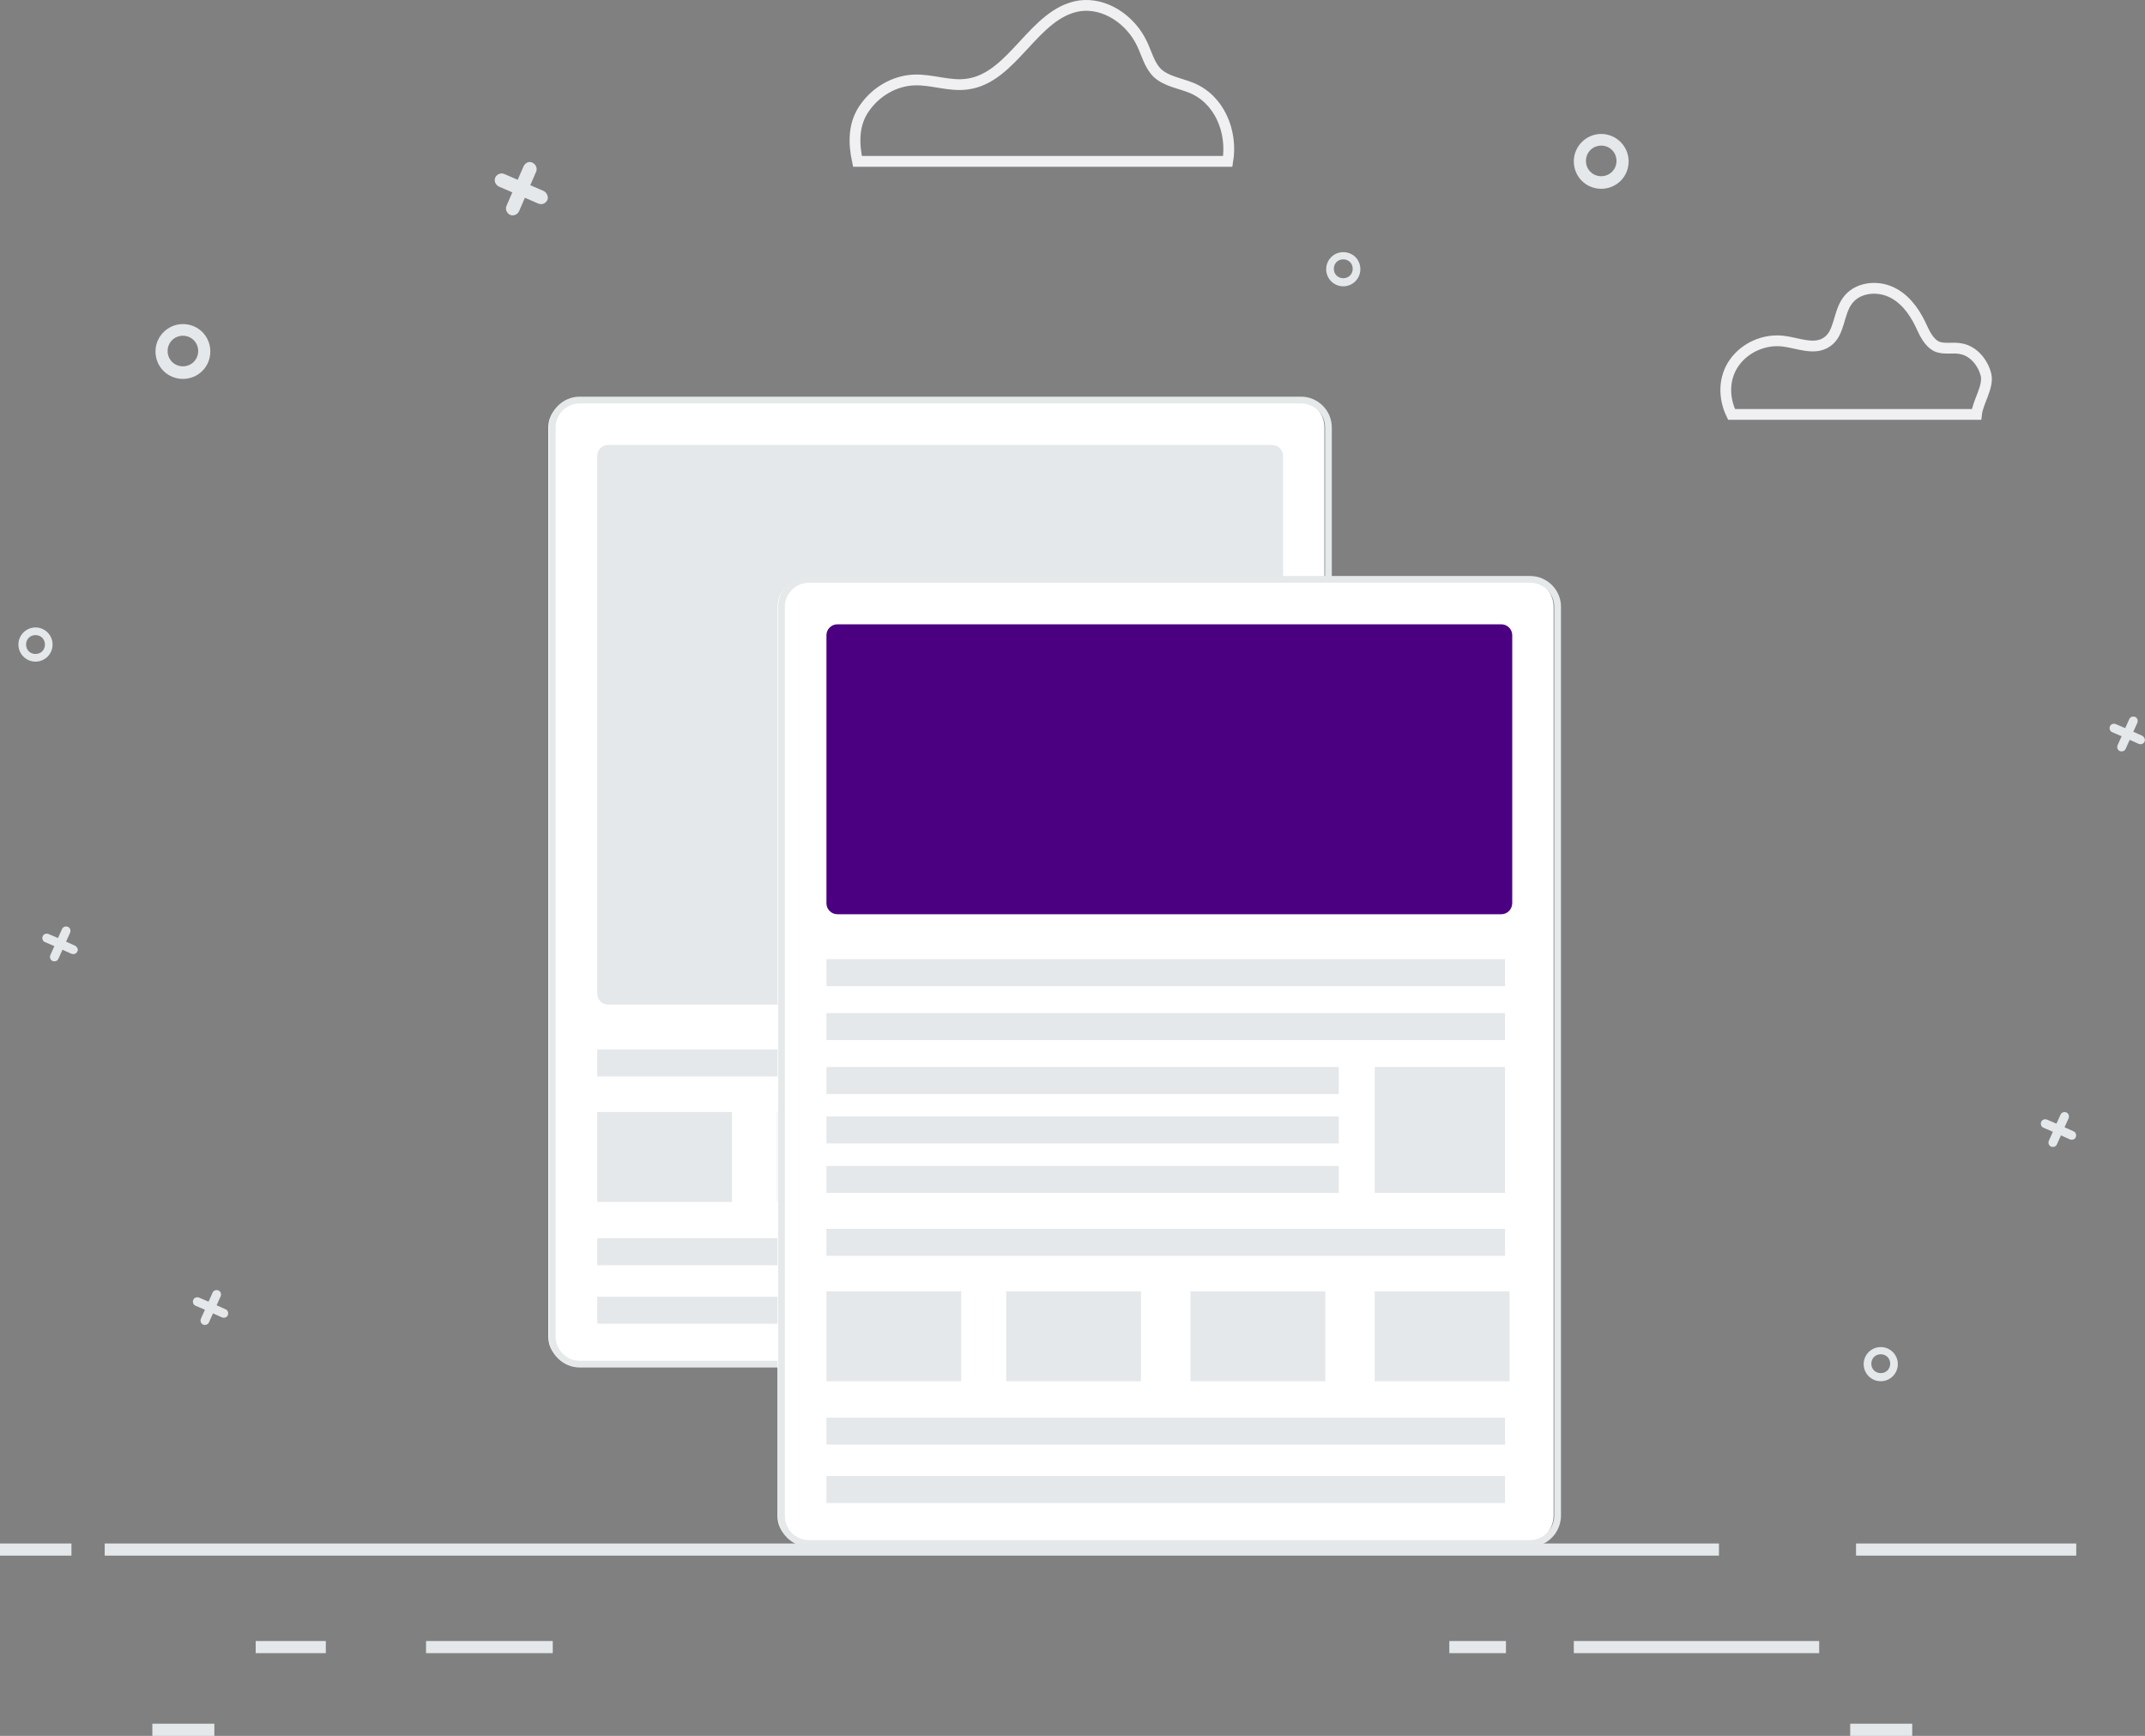 <?xml version="1.0" encoding="utf-8"?>
<!-- Generator: Adobe Illustrator 24.1.3, SVG Export Plug-In . SVG Version: 6.00 Build 0)  -->
<svg version="1.1" id="Layer_1" xmlns="http://www.w3.org/2000/svg" xmlns:xlink="http://www.w3.org/1999/xlink" x="0px" y="0px"
	 width="477.3px" height="386.2px" viewBox="0 0 477.3 386.2" style="enable-background:new 0 0 477.3 386.2;" xml:space="preserve"
	>
<rect x="0" y="0" width="477.3" height="386.2" fill="#808080" stroke="none"/>
<style type="text/css">
	.st0{fill:#FFFFFF;}
	.st1{fill:none;stroke:#E5E9EA;stroke-width:1.5;stroke-miterlimit:10;}
	.st2{fill:#E4E8EA;}
	.st3{fill:#4B0082;}
	.st4{fill:none;stroke:#F0F0F2;stroke-width:2.4;stroke-miterlimit:10;}
</style>
<g>
	<g>
		<g>
			<g>
				<path class="st0" d="M288.5,303.5H128.1c-3.3,0-6.1-2.7-6.1-6.1V95.1c0-3.3,2.7-6.1,6.1-6.1h160.5c3.3,0,6.1,2.7,6.1,6.1v202.3
					C294.6,300.8,291.9,303.5,288.5,303.5z"/>
				<path class="st1" d="M289.4,303.5H129c-3.3,0-6.1-2.7-6.1-6.1V95.1c0-3.3,2.7-6.1,6.1-6.1h160.5c3.3,0,6.1,2.7,6.1,6.1v202.3
					C295.5,300.8,292.8,303.5,289.4,303.5z"/>
			</g>
			<path class="st2" d="M283.1,223.5H135.3c-1.3,0-2.4-1.1-2.4-2.4V101.4c0-1.3,1.1-2.4,2.4-2.4h147.8c1.3,0,2.4,1.1,2.4,2.4V221
				C285.5,222.4,284.4,223.5,283.1,223.5z"/>
			<g>
				<rect x="132.9" y="233.5" class="st2" width="151" height="6"/>
			</g>
			<g>
				<rect x="132.9" y="275.5" class="st2" width="151" height="6"/>
			</g>
			<g>
				<rect x="132.9" y="288.5" class="st2" width="151" height="6"/>
			</g>
			<g>
				<rect x="132.9" y="247.4" class="st2" width="30" height="20"/>
			</g>
			<g>
				<rect x="172.9" y="247.4" class="st2" width="30" height="20"/>
			</g>
			<g>
				<rect x="213.9" y="247.4" class="st2" width="30" height="20"/>
			</g>
			<g>
				<rect x="254.9" y="247.4" class="st2" width="30" height="20"/>
			</g>
		</g>
		<g>
			<g>
				<path class="st0" d="M339.5,343.4H179.1c-3.3,0-6.1-2.7-6.1-6.1V135c0-3.3,2.7-6.1,6.1-6.1h160.5c3.3,0,6.1,2.7,6.1,6.1v202.3
					C345.6,340.7,342.9,343.4,339.5,343.4z"/>
				<path class="st1" d="M340.4,343.4H180c-3.3,0-6.1-2.7-6.1-6.1V135c0-3.3,2.7-6.1,6.1-6.1h160.5c3.3,0,6.1,2.7,6.1,6.1v202.3
					C346.5,340.7,343.8,343.4,340.4,343.4z"/>
			</g>
			<path class="st3" d="M334.1,203.4H186.3c-1.3,0-2.4-1.1-2.4-2.4v-59.7c0-1.3,1.1-2.4,2.4-2.4h147.8c1.3,0,2.4,1.1,2.4,2.4v59.6
				C336.5,202.3,335.4,203.4,334.1,203.4z"/>
			<g>
				<rect x="183.9" y="213.4" class="st2" width="151" height="6"/>
			</g>
			<g>
				<rect x="183.9" y="225.4" class="st2" width="151" height="6"/>
			</g>
			<g>
				<rect x="183.9" y="237.4" class="st2" width="114" height="6"/>
			</g>
			<g>
				<rect x="183.9" y="248.4" class="st2" width="114" height="6"/>
			</g>
			<g>
				<rect x="183.9" y="259.4" class="st2" width="114" height="6"/>
			</g>
			<g>
				<rect x="183.9" y="273.4" class="st2" width="151" height="6"/>
			</g>
			<g>
				<rect x="183.9" y="315.4" class="st2" width="151" height="6"/>
			</g>
			<g>
				<rect x="183.9" y="328.4" class="st2" width="151" height="6"/>
			</g>
			<g>
				<rect x="305.9" y="237.4" class="st2" width="29" height="28"/>
			</g>
			<g>
				<rect x="183.9" y="287.3" class="st2" width="30" height="20"/>
			</g>
			<g>
				<rect x="223.9" y="287.3" class="st2" width="30" height="20"/>
			</g>
			<g>
				<rect x="264.9" y="287.3" class="st2" width="30" height="20"/>
			</g>
			<g>
				<rect x="305.9" y="287.3" class="st2" width="30" height="20"/>
			</g>
		</g>
	</g>
	<path class="st2" d="M121,42.5l-3-1.3l1.3-3c0.3-0.7,0-1.6-0.8-2s-1.6,0-2,0.8l-1.3,3l-3-1.3c-0.7-0.3-1.6,0-2,0.8
		c-0.3,0.7,0,1.6,0.8,2l3,1.3l-1.3,3c-0.3,0.7,0,1.6,0.8,2c0.7,0.3,1.6,0,2-0.8l1.3-3l3,1.3c0.8,0.3,1.6,0,2-0.8
		C122.1,43.8,121.7,42.9,121,42.5z"/>
	<path class="st2" d="M16.7,210.4l-2-0.9l0.9-2c0.2-0.5,0-1.1-0.5-1.3s-1.1,0-1.3,0.5l-0.9,2l-2.1-0.9c-0.5-0.2-1.1,0-1.3,0.5
		s0,1.1,0.5,1.3l2.1,0.9l-0.9,2c-0.2,0.5,0,1.1,0.5,1.3s1.1,0,1.3-0.5l0.9-2l2,0.9c0.5,0.2,1.1,0,1.3-0.5
		C17.5,211.3,17.2,210.7,16.7,210.4z"/>
	<path class="st2" d="M461.4,251.7l-2-0.9l0.9-2c0.2-0.5,0-1.1-0.5-1.3s-1.1,0-1.3,0.5l-0.9,2l-2.1-0.9c-0.5-0.2-1.1,0-1.3,0.5
		s0,1.1,0.5,1.3l2.1,0.9l-0.9,2c-0.2,0.5,0,1.1,0.5,1.3s1.1,0,1.3-0.5l0.9-2l2,0.9c0.5,0.2,1.1,0,1.3-0.5
		C462.1,252.5,461.9,251.9,461.4,251.7z"/>
	<path class="st2" d="M50.2,291.3l-2-0.9l0.9-2c0.2-0.5,0-1.1-0.5-1.3c-0.5-0.2-1.1,0-1.3,0.5l-0.9,2l-2.1-0.9
		c-0.5-0.2-1.1,0-1.3,0.5s0,1.1,0.5,1.3l2.1,0.9l-0.9,2c-0.2,0.5,0,1.1,0.5,1.3c0.5,0.2,1.1,0,1.3-0.5l0.9-2l2,0.9
		c0.5,0.2,1.1,0,1.3-0.5C50.9,292.1,50.7,291.5,50.2,291.3z"/>
	<path class="st2" d="M476.7,163.7l-2-0.9l0.9-2c0.2-0.5,0-1.1-0.5-1.3s-1.1,0-1.3,0.5l-0.9,2l-2.1-0.9c-0.5-0.2-1.1,0-1.3,0.5
		s0,1.1,0.5,1.3l2.1,0.9l-0.9,2c-0.2,0.5,0,1.1,0.5,1.3s1.1,0,1.3-0.5l0.9-2l2,0.9c0.5,0.2,1.1,0,1.3-0.5
		C477.4,164.6,477.2,164,476.7,163.7z"/>
	<path class="st2" d="M356.3,29.8c-3.3,0-6.1,2.7-6.1,6.1s2.7,6.1,6.1,6.1s6.1-2.7,6.1-6.1S359.6,29.8,356.3,29.8z M356.3,39.2
		c-1.9,0-3.4-1.5-3.4-3.4s1.5-3.4,3.4-3.4s3.4,1.5,3.4,3.4S358.2,39.2,356.3,39.2z"/>
	<path class="st2" d="M40.7,72.1c-3.3,0-6.1,2.7-6.1,6.1s2.7,6.1,6.1,6.1s6.1-2.7,6.1-6.1S44.1,72.1,40.7,72.1z M40.7,81.5
		c-1.9,0-3.4-1.5-3.4-3.4s1.5-3.4,3.4-3.4s3.4,1.5,3.4,3.4S42.6,81.5,40.7,81.5z"/>
	<path class="st2" d="M298.9,56.1c-2.1,0-3.8,1.7-3.8,3.8s1.7,3.8,3.8,3.8s3.8-1.7,3.8-3.8C302.7,57.7,301,56.1,298.9,56.1z
		 M298.9,61.9c-1.2,0-2.1-0.9-2.1-2.1c0-1.2,0.9-2.1,2.1-2.1s2.1,0.9,2.1,2.1S300.1,61.9,298.9,61.9z"/>
	<path class="st2" d="M7.9,139.6c-2.1,0-3.8,1.7-3.8,3.8s1.7,3.8,3.8,3.8s3.8-1.7,3.8-3.8S10,139.6,7.9,139.6z M7.9,145.5
		c-1.2,0-2.1-0.9-2.1-2.1s0.9-2.1,2.1-2.1s2.1,0.9,2.1,2.1S9.1,145.5,7.9,145.5z"/>
	<path class="st2" d="M418.5,299.7c-2.1,0-3.8,1.7-3.8,3.8c0,2.1,1.7,3.8,3.8,3.8s3.8-1.7,3.8-3.8S420.6,299.7,418.5,299.7z
		 M418.5,305.5c-1.2,0-2.1-0.9-2.1-2.1s0.9-2.1,2.1-2.1s2.1,0.9,2.1,2.1S419.7,305.5,418.5,305.5z"/>
	<g>
		<g>
			<rect x="23.3" y="343.4" class="st2" width="359.2" height="2.7"/>
		</g>
		<g>
			<rect x="413" y="343.4" class="st2" width="49" height="2.7"/>
		</g>
		<g>
			<rect y="343.4" class="st2" width="15.9" height="2.7"/>
		</g>
		<g>
			<rect x="56.9" y="365.1" class="st2" width="15.6" height="2.7"/>
		</g>
		<g>
			<rect x="94.8" y="365.1" class="st2" width="28.2" height="2.7"/>
		</g>
		<g>
			<rect x="322.5" y="365.1" class="st2" width="12.6" height="2.7"/>
		</g>
		<g>
			<rect x="350.2" y="365.1" class="st2" width="54.6" height="2.7"/>
		</g>
		<g>
			<rect x="33.9" y="383.5" class="st2" width="13.8" height="2.7"/>
		</g>
		<g>
			<rect x="411.7" y="383.5" class="st2" width="13.8" height="2.7"/>
		</g>
	</g>
	<path class="st4" d="M273.2,35.9h-82.4c-0.9-4.2-0.9-8.4,1.6-11.9c2.5-3.6,6.6-6,10.9-6.2c4-0.2,8,1.5,12,0.9
		c10.2-1.4,14.7-15.8,24.9-17.4c5.7-0.8,11.4,3.1,13.9,8.4c1.1,2.3,1.7,4.9,3.5,6.6c2,1.8,4.9,2.2,7.4,3.2
		C271.3,22,274.3,29.2,273.2,35.9z"/>
	<path class="st4" d="M439.8,92.2h-54.5c-1.8-3.7-1.8-8.1,0.6-11.5s6.7-5.3,10.9-4.8c3.3,0.4,6.9,2.1,9.7,0.2
		c2.9-1.9,2.5-6.4,4.6-9.2c2-2.8,6.1-3.4,9.3-2.1c3.2,1.3,5.4,4.2,6.9,7.3c0.9,1.9,1.8,4.1,3.7,5c1.7,0.7,3.6,0.1,5.4,0.5
		c2.7,0.5,4.8,3,5.5,5.7S440.1,89.4,439.8,92.2z"/>
</g>
</svg>
